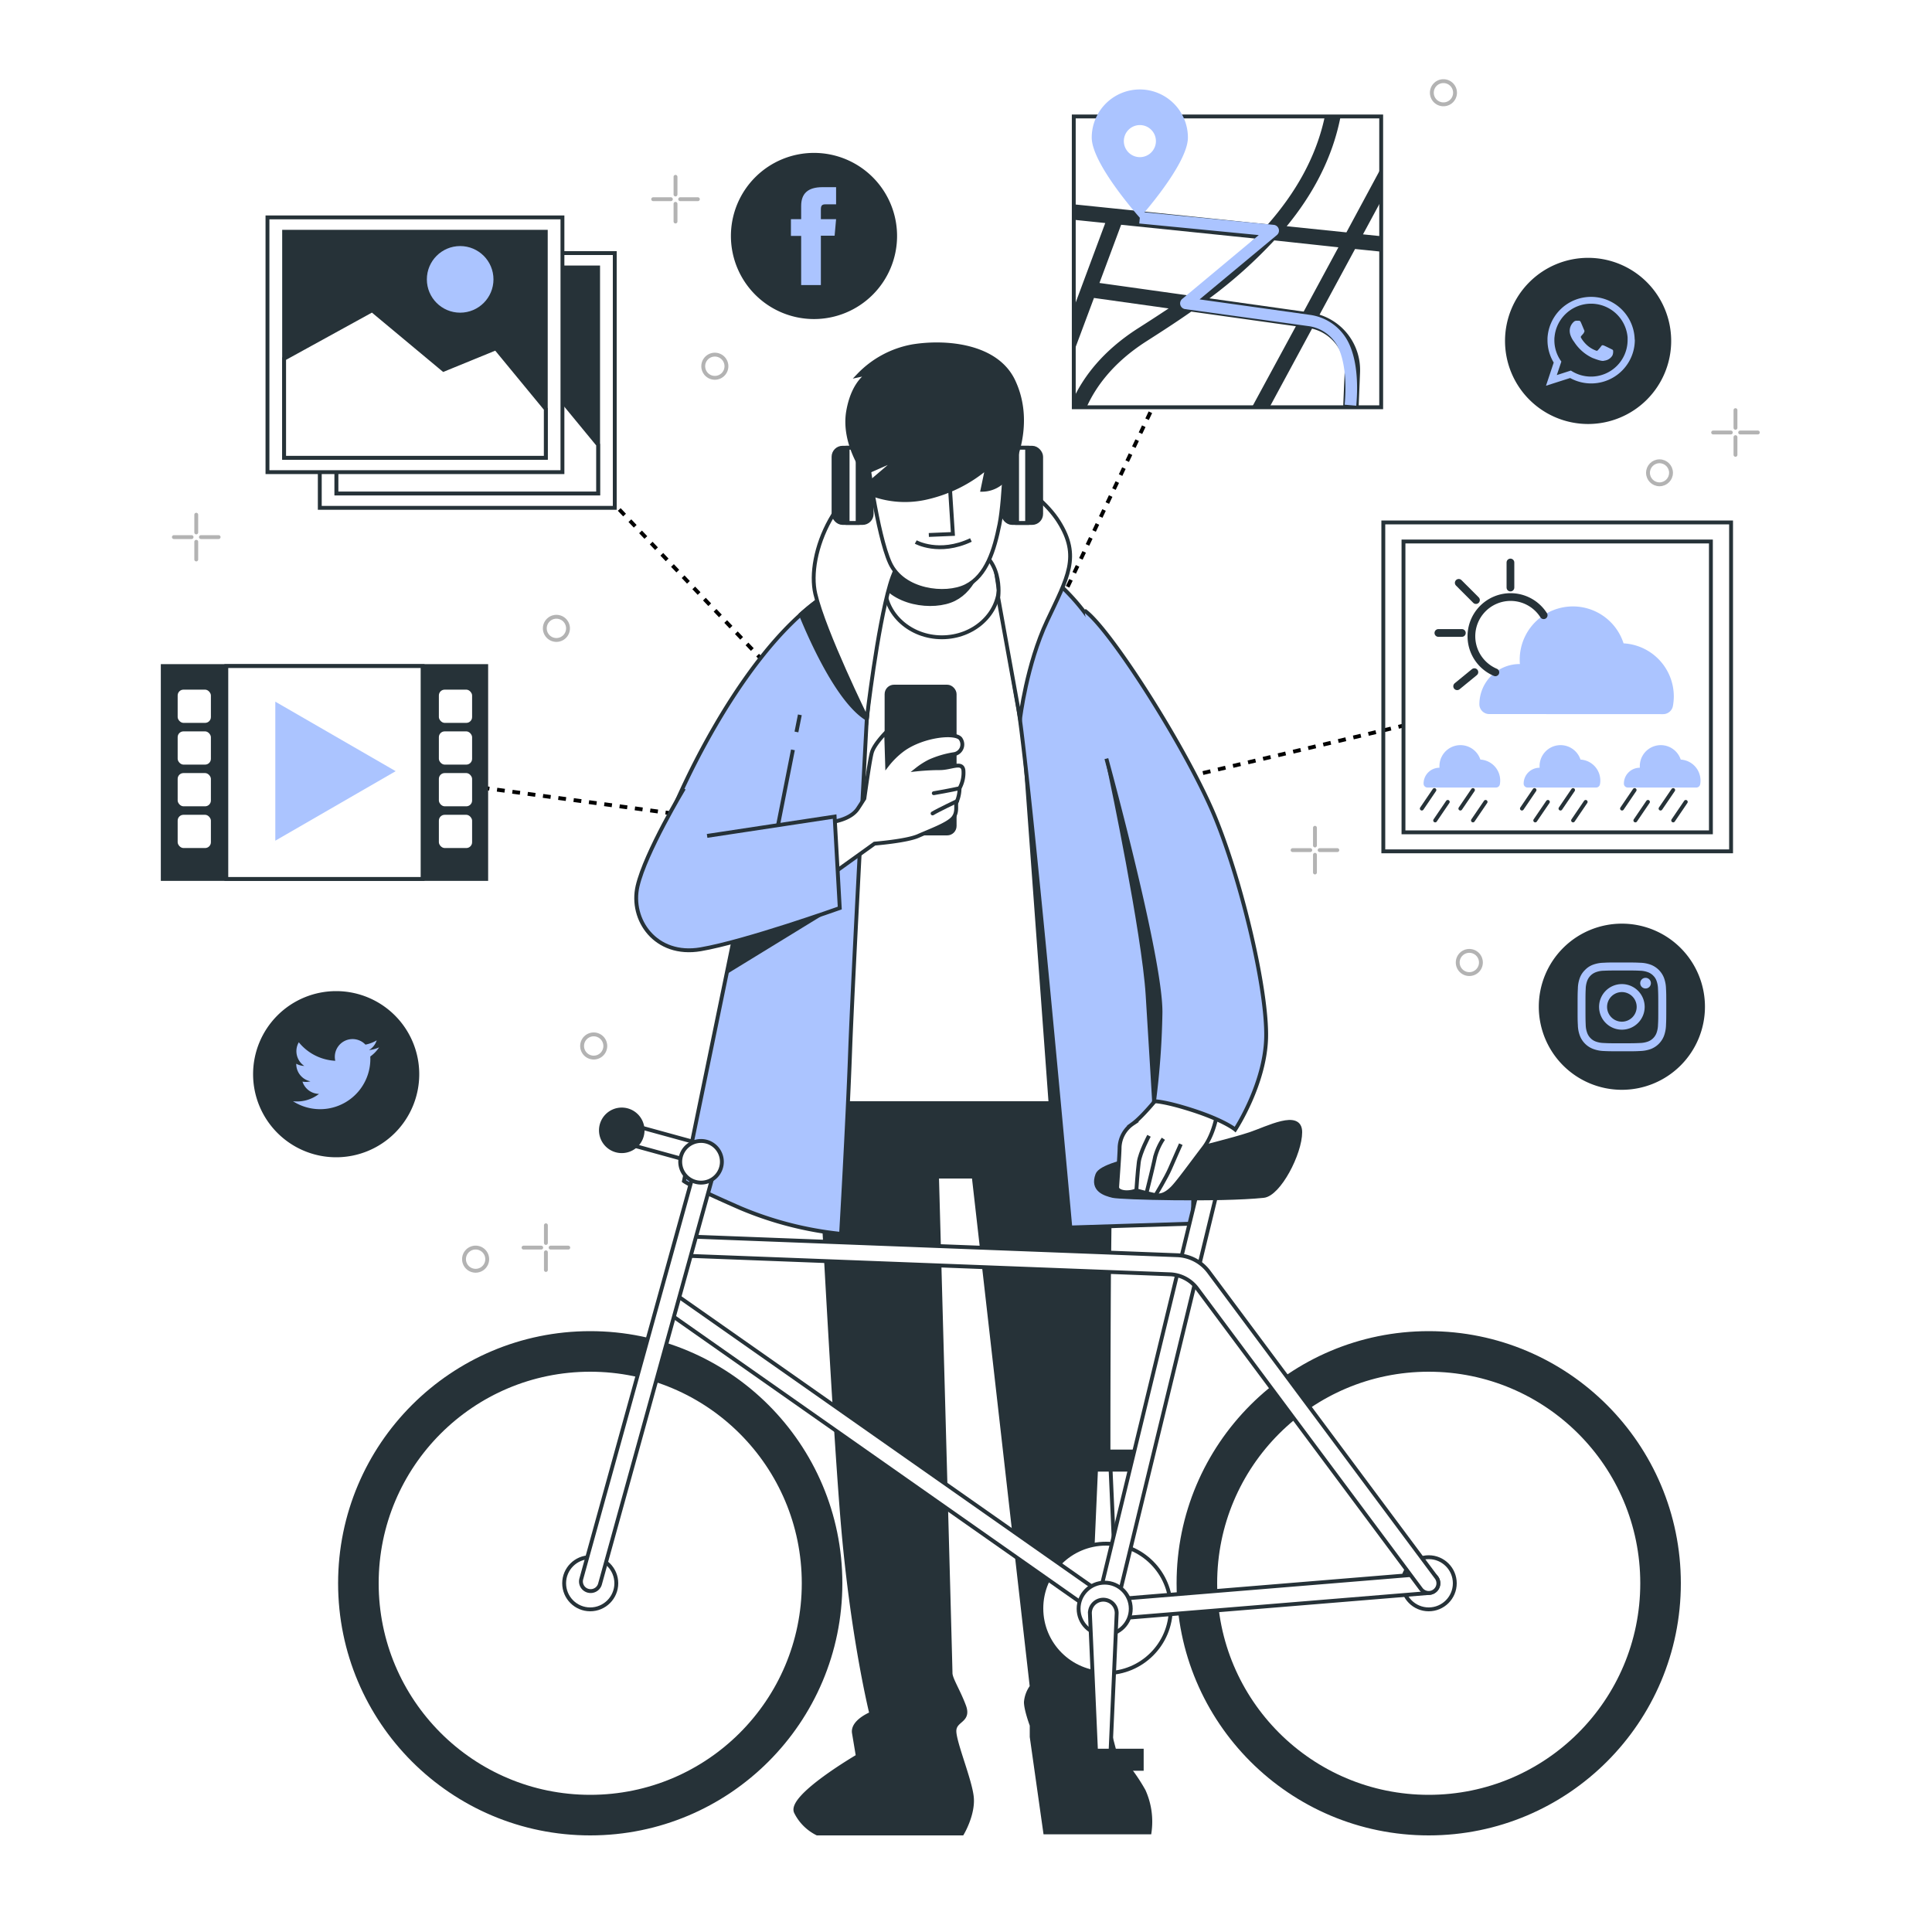 <svg class="animated" id="freepik_stories-mobile-life" xmlns="http://www.w3.org/2000/svg" viewBox="0 0 500 500" version="1.1" xmlns:xlink="http://www.w3.org/1999/xlink" xmlns:svgjs="http://svgjs.com/svgjs"><style>svg#freepik_stories-mobile-life:not(.animated) .animable {opacity: 0;}svg#freepik_stories-mobile-life.animated #freepik--Graphics--inject-78 {animation: 1.5s Infinite  linear wind;animation-delay: 0s;}svg#freepik_stories-mobile-life.animated #freepik--Character--inject-78 {animation: 1.5s Infinite  linear floating;animation-delay: 0s;}svg#freepik_stories-mobile-life.animated #freepik--Floor--inject-78 {animation: 1.5s Infinite  linear wind;animation-delay: 0s;}            @keyframes wind {                0% {                    transform: rotate( 0deg );                }                25% {                    transform: rotate( 1deg );                }                75% {                    transform: rotate( -1deg );                }            }                    @keyframes floating {                0% {                    opacity: 1;                    transform: translateY(0px);                }                50% {                    transform: translateY(-10px);                }                100% {                    opacity: 1;                    transform: translateY(0px);                }            }        .animator-hidden { display: none; }</style><g id="freepik--Graphics--inject-78" class="animable animator-active" style="transform-origin: 248.525px 174.935px;"><polyline points="89 199 244 220 130 100" style="fill: none; stroke: rgb(0, 0, 0); stroke-miterlimit: 10; stroke-dasharray: 2; transform-origin: 166.5px 160px;" id="el2549m9utcjy" class="animable"></polyline><line x1="308" y1="85" x2="244" y2="220" style="fill: none; stroke: rgb(0, 0, 0); stroke-miterlimit: 10; stroke-dasharray: 2; transform-origin: 276px 152.5px;" id="elgbt7bnnd2vj" class="animable"></line><line x1="245.14" y1="215.71" x2="375" y2="185" style="fill: none; stroke: rgb(0, 0, 0); stroke-miterlimit: 10; stroke-dasharray: 2; transform-origin: 310.07px 200.355px;" id="eljzb788vd6m" class="animable"></line><rect x="42.12" y="172.38" width="83.71" height="55.09" style="fill: rgb(38, 50, 56); stroke: rgb(38, 50, 56); stroke-miterlimit: 10; transform-origin: 83.975px 199.925px;" id="elr75dhvrrb3b" class="animable"></rect><rect x="58.57" y="172.38" width="50.8" height="55.09" style="fill: rgb(255, 255, 255); stroke: rgb(38, 50, 56); stroke-miterlimit: 10; transform-origin: 83.97px 199.925px;" id="eld7k7r86ai3r" class="animable"></rect><rect x="45.48" y="177.98" width="9.6" height="9.6" rx="2" style="fill: rgb(255, 255, 255); stroke: rgb(38, 50, 56); stroke-miterlimit: 10; transform-origin: 50.28px 182.78px;" id="el762g5tf8qpn" class="animable"></rect><rect x="45.48" y="188.78" width="9.6" height="9.6" rx="2" style="fill: rgb(255, 255, 255); stroke: rgb(38, 50, 56); stroke-miterlimit: 10; transform-origin: 50.28px 193.58px;" id="elr6888nst6bp" class="animable"></rect><rect x="45.48" y="199.57" width="9.6" height="9.6" rx="2" style="fill: rgb(255, 255, 255); stroke: rgb(38, 50, 56); stroke-miterlimit: 10; transform-origin: 50.28px 204.37px;" id="el7z27rjek3ki" class="animable"></rect><rect x="45.48" y="210.37" width="9.6" height="9.6" rx="2" style="fill: rgb(255, 255, 255); stroke: rgb(38, 50, 56); stroke-miterlimit: 10; transform-origin: 50.28px 215.17px;" id="elwv018lcmo9k" class="animable"></rect><rect x="113.08" y="177.98" width="9.6" height="9.6" rx="2" style="fill: rgb(255, 255, 255); stroke: rgb(38, 50, 56); stroke-miterlimit: 10; transform-origin: 117.88px 182.78px;" id="eldk4vnrmrt7m" class="animable"></rect><rect x="113.08" y="188.78" width="9.6" height="9.6" rx="2" style="fill: rgb(255, 255, 255); stroke: rgb(38, 50, 56); stroke-miterlimit: 10; transform-origin: 117.88px 193.58px;" id="elke4mikhafcm" class="animable"></rect><rect x="113.08" y="199.57" width="9.6" height="9.6" rx="2" style="fill: rgb(255, 255, 255); stroke: rgb(38, 50, 56); stroke-miterlimit: 10; transform-origin: 117.88px 204.37px;" id="elxikb3d3ass" class="animable"></rect><rect x="113.08" y="210.37" width="9.6" height="9.6" rx="2" style="fill: rgb(255, 255, 255); stroke: rgb(38, 50, 56); stroke-miterlimit: 10; transform-origin: 117.88px 215.17px;" id="elrq7gnj3zxq" class="animable"></rect><polygon points="102.4 199.58 71.25 181.59 71.25 217.57 102.4 199.58" style="fill: rgb(171, 196, 255); transform-origin: 86.825px 199.58px;" id="els6863nx54h" class="animable"></polygon><rect x="82.76" y="65.5" width="76.34" height="65.93" style="fill: rgb(255, 255, 255); stroke: rgb(38, 50, 56); stroke-miterlimit: 10; transform-origin: 120.93px 98.465px;" id="elf61tgh7s2aq" class="animable"></rect><rect x="87.07" y="69.22" width="67.72" height="58.49" style="fill: rgb(38, 50, 56); stroke: rgb(38, 50, 56); stroke-miterlimit: 10; transform-origin: 120.93px 98.465px;" id="elqc1y0lv2rr" class="animable"></rect><polygon points="154.79 115.09 141.87 99.39 128.32 104.93 109.85 89.54 87.07 102.06 87.07 127.71 154.79 127.71 154.79 115.09" style="fill: rgb(255, 255, 255); stroke: rgb(38, 50, 56); stroke-miterlimit: 10; transform-origin: 120.93px 108.625px;" id="elx3kheaeccxr" class="animable"></polygon><circle cx="132.63" cy="81.53" r="8.62" style="fill: rgb(255, 255, 255); stroke: rgb(38, 50, 56); stroke-miterlimit: 10; transform-origin: 132.63px 81.53px;" id="el2b7gvkovb92" class="animable"></circle><rect x="69.22" y="56.26" width="76.34" height="65.93" style="fill: rgb(255, 255, 255); stroke: rgb(38, 50, 56); stroke-miterlimit: 10; transform-origin: 107.39px 89.225px;" id="el5zvbi93zbaq" class="animable"></rect><rect x="73.53" y="59.98" width="67.72" height="58.49" style="fill: rgb(38, 50, 56); stroke: rgb(38, 50, 56); stroke-miterlimit: 10; transform-origin: 107.39px 89.225px;" id="elxgmp7l8z9an" class="animable"></rect><polygon points="141.25 105.85 128.32 90.15 114.78 95.69 96.31 80.3 73.53 92.83 73.53 118.47 141.25 118.47 141.25 105.85" style="fill: rgb(255, 255, 255); stroke: rgb(38, 50, 56); stroke-miterlimit: 10; transform-origin: 107.39px 99.385px;" id="el4hvne4vdk8p" class="animable"></polygon><circle cx="119.09" cy="72.3" r="8.62" style="fill: rgb(171, 196, 255); transform-origin: 119.09px 72.3px;" id="el3ipesjyus4h" class="animable"></circle><rect x="277.89" y="30.14" width="79.56" height="75.26" style="fill: rgb(255, 255, 255); stroke: rgb(38, 50, 56); stroke-miterlimit: 10; transform-origin: 317.67px 67.77px;" id="elsevm4oqt2gk" class="animable"></rect><path d="M357.45,43.42l-9,16.72L333,58.55c6.57-8,11.82-17.44,13.94-28.41h-4.08C340.56,41,335,50.21,328.13,58.05l-50.24-5.17v4l8.15.84-8.15,21.9V91.11l5.23-14,19.32,2.71c-2.85,1.9-5.52,3.62-7.89,5.13-9.11,5.82-14,12.44-16.66,18v2.5h3.29c2.28-5.13,6.74-11.52,15.52-17.13,3.39-2.17,7.38-4.72,11.61-7.68l27.06,3.79L324,105.4h4.55l11-20.35A11,11,0,0,1,348,96.18l-.39,9.22h4l.37-9.05A15,15,0,0,0,341.5,81.44l9.19-17,6.76.69v-4l-4.71-.48,4.71-8.73Zm-50.16,33-22.75-3.19,5.61-15.06,34.58,3.56A129,129,0,0,1,307.29,76.41Zm30.1,4.22L313,77.21a121.26,121.26,0,0,0,16.78-15L346.38,64Z" style="fill: rgb(38, 50, 56); transform-origin: 317.67px 67.795px;" id="elrzdq4uxgfwa" class="animable"></path><path d="M351,105l-3-.26c.53-6,0-10.91-1.51-14.48a10.07,10.07,0,0,0-7.91-5.87L306.71,80a1.52,1.52,0,0,1-1.24-1.08,1.5,1.5,0,0,1,.49-1.56l19.81-16.52-30.93-3,.29-3,34.51,3.35a1.5,1.5,0,0,1,.81,2.65l-20,16.64,28.51,4a13.1,13.1,0,0,1,10.26,7.66C351,93.14,351.56,98.5,351,105Z" style="fill: rgb(171, 196, 255); transform-origin: 323.024px 79.92px;" id="eloyhj3b7668i" class="animable"></path><path d="M295,23.15A12.45,12.45,0,0,0,282.54,35.6c0,6.88,12.44,20.75,12.44,20.75s12.45-13.87,12.45-20.75A12.45,12.45,0,0,0,295,23.15Zm0,17.52a4.15,4.15,0,1,1,4.15-4.15A4.15,4.15,0,0,1,295,40.67Z" style="fill: rgb(171, 196, 255); transform-origin: 294.985px 39.75px;" id="elz5wgpqur4e" class="animable"></path><rect x="358" y="135.2" width="90" height="85.13" style="fill: none; stroke: rgb(38, 50, 56); stroke-linecap: round; stroke-miterlimit: 10; transform-origin: 403px 177.765px;" id="elhrlaclzoil" class="animable"></rect><rect x="363.22" y="140.14" width="79.56" height="75.26" style="fill: rgb(255, 255, 255); stroke: rgb(38, 50, 56); stroke-linecap: round; stroke-miterlimit: 10; transform-origin: 403px 177.77px;" id="elz5euscyrxq" class="animable"></rect><path d="M430.39,184.82a2.58,2.58,0,0,0,2.55-2.06,14,14,0,0,0,.24-2.53,13.76,13.76,0,0,0-13-13.73,13.77,13.77,0,0,0-26.88,4.24c0,.37,0,.74.06,1.11h-.06a10.44,10.44,0,0,0-10.44,10.45v0a2.55,2.55,0,0,0,2.59,2.5Z" style="fill: rgb(171, 196, 255); transform-origin: 408.02px 170.881px;" id="eluxtul55m37" class="animable"></path><path d="M387,174a10.14,10.14,0,1,1,12.5-14.78" style="fill: none; stroke: rgb(38, 50, 56); stroke-linecap: round; stroke-miterlimit: 10; stroke-width: 2px; transform-origin: 390.15px 164.259px;" id="el4mxntfn8z59" class="animable"></path><line x1="390.9" y1="145.57" x2="390.9" y2="152.06" style="fill: none; stroke: rgb(38, 50, 56); stroke-linecap: round; stroke-miterlimit: 10; stroke-width: 2px; transform-origin: 390.9px 148.815px;" id="elnzvw8ffm6hp" class="animable"></line><line x1="372.25" y1="163.81" x2="378.33" y2="163.81" style="fill: none; stroke: rgb(38, 50, 56); stroke-linecap: round; stroke-miterlimit: 10; stroke-width: 2px; transform-origin: 375.29px 163.81px;" id="el2ys107digqa" class="animable"></line><line x1="381.57" y1="173.95" x2="377.11" y2="177.6" style="fill: none; stroke: rgb(38, 50, 56); stroke-linecap: round; stroke-miterlimit: 10; stroke-width: 2px; transform-origin: 379.34px 175.775px;" id="el5og1k95ktnw" class="animable"></line><line x1="377.52" y1="150.84" x2="381.98" y2="155.3" style="fill: none; stroke: rgb(38, 50, 56); stroke-linecap: round; stroke-miterlimit: 10; stroke-width: 2px; transform-origin: 379.75px 153.07px;" id="ells8jvfqgcqd" class="animable"></line><path d="M387.16,203.81a1,1,0,0,0,1-.81,5.36,5.36,0,0,0,.09-1,5.43,5.43,0,0,0-5.13-5.42,5.43,5.43,0,0,0-10.59,1.67,3.15,3.15,0,0,0,0,.44h0a4.11,4.11,0,0,0-4.11,4.12h0a1,1,0,0,0,1,1Z" style="fill: rgb(171, 196, 255); transform-origin: 378.335px 198.326px;" id="elybi8mott2se" class="animable"></path><line x1="371.22" y1="204.46" x2="367.96" y2="209.26" style="fill: none; stroke: rgb(38, 50, 56); stroke-linecap: round; stroke-miterlimit: 10; transform-origin: 369.59px 206.86px;" id="el1bsyyi73gig" class="animable"></line><line x1="381.2" y1="204.46" x2="377.94" y2="209.26" style="fill: none; stroke: rgb(38, 50, 56); stroke-linecap: round; stroke-miterlimit: 10; transform-origin: 379.57px 206.86px;" id="ellmoehsghl2p" class="animable"></line><line x1="374.68" y1="207.53" x2="371.42" y2="212.33" style="fill: none; stroke: rgb(38, 50, 56); stroke-linecap: round; stroke-miterlimit: 10; transform-origin: 373.05px 209.93px;" id="el6d0bwaz637" class="animable"></line><line x1="384.47" y1="207.53" x2="381.2" y2="212.33" style="fill: none; stroke: rgb(38, 50, 56); stroke-linecap: round; stroke-miterlimit: 10; transform-origin: 382.835px 209.93px;" id="el2ocxkyjn6w2" class="animable"></line><path d="M413.06,203.81a1,1,0,0,0,1-.81,4.62,4.62,0,0,0,.1-1,5.43,5.43,0,0,0-5.13-5.42,5.43,5.43,0,0,0-10.59,1.67c0,.15,0,.3,0,.44h0a4.12,4.12,0,0,0-4.12,4.12h0a1,1,0,0,0,1,1Z" style="fill: rgb(171, 196, 255); transform-origin: 404.24px 198.325px;" id="elvegplvof0c" class="animable"></path><line x1="397.13" y1="204.46" x2="393.87" y2="209.26" style="fill: none; stroke: rgb(38, 50, 56); stroke-linecap: round; stroke-miterlimit: 10; transform-origin: 395.5px 206.86px;" id="eljiuqfpjyvr" class="animable"></line><line x1="407.11" y1="204.46" x2="403.85" y2="209.26" style="fill: none; stroke: rgb(38, 50, 56); stroke-linecap: round; stroke-miterlimit: 10; transform-origin: 405.48px 206.86px;" id="elp6v9rxlbidf" class="animable"></line><line x1="400.59" y1="207.53" x2="397.32" y2="212.33" style="fill: none; stroke: rgb(38, 50, 56); stroke-linecap: round; stroke-miterlimit: 10; transform-origin: 398.955px 209.93px;" id="el86j94s9qtmj" class="animable"></line><line x1="410.37" y1="207.53" x2="407.11" y2="212.33" style="fill: none; stroke: rgb(38, 50, 56); stroke-linecap: round; stroke-miterlimit: 10; transform-origin: 408.74px 209.93px;" id="elc685z0tpqbg" class="animable"></line><path d="M439,203.81a1,1,0,0,0,1-.81,5.36,5.36,0,0,0,.09-1,5.43,5.43,0,0,0-5.12-5.42,5.43,5.43,0,0,0-10.59,1.67c0,.15,0,.3,0,.44h0a4.11,4.11,0,0,0-4.12,4.12h0a1,1,0,0,0,1,1Z" style="fill: rgb(171, 196, 255); transform-origin: 430.175px 198.326px;" id="el4enl53vc7s4" class="animable"></path><line x1="423.04" y1="204.46" x2="419.78" y2="209.26" style="fill: none; stroke: rgb(38, 50, 56); stroke-linecap: round; stroke-miterlimit: 10; transform-origin: 421.41px 206.86px;" id="elwpdoqi05zyi" class="animable"></line><line x1="433.02" y1="204.46" x2="429.75" y2="209.26" style="fill: none; stroke: rgb(38, 50, 56); stroke-linecap: round; stroke-miterlimit: 10; transform-origin: 431.385px 206.86px;" id="elpobmykxz39" class="animable"></line><line x1="426.49" y1="207.53" x2="423.23" y2="212.33" style="fill: none; stroke: rgb(38, 50, 56); stroke-linecap: round; stroke-miterlimit: 10; transform-origin: 424.86px 209.93px;" id="eleiydgnmrbtp" class="animable"></line><line x1="436.28" y1="207.53" x2="433.02" y2="212.33" style="fill: none; stroke: rgb(38, 50, 56); stroke-linecap: round; stroke-miterlimit: 10; transform-origin: 434.65px 209.93px;" id="eloyeiwb1154m" class="animable"></line><path d="M411,109.23h0a21,21,0,0,1-21-21h0a21,21,0,0,1,21-21h0a21,21,0,0,1,21,21h0A21,21,0,0,1,411,109.23Z" style="fill: rgb(38, 50, 56); stroke: rgb(38, 50, 56); stroke-miterlimit: 10; transform-origin: 411px 88.23px;" id="elfjsy84ubfzv" class="animable"></path><path d="M423.05,87.76a11.29,11.29,0,0,0-22.56-.21c0,.17,0,.33,0,.5a11.16,11.16,0,0,0,1.61,5.78l-2,6,6.25-2a11.29,11.29,0,0,0,16.74-9.8Zm-11.29,9.7a9.46,9.46,0,0,1-5.22-1.56l-3.64,1.17,1.18-3.5a9.31,9.31,0,0,1-1.81-5.52c0-.31,0-.62.05-.92a9.49,9.49,0,0,1,18.9.18c0,.24,0,.49,0,.74A9.46,9.46,0,0,1,411.76,97.46Z" style="fill: rgb(171, 196, 255); fill-rule: evenodd; transform-origin: 411.595px 88.329px;" id="elamverrsnvy" class="animable"></path><path d="M416.94,90.31c-.28-.14-1.64-.81-1.89-.9s-.44-.13-.63.14a13.29,13.29,0,0,1-.88,1.07c-.16.19-.32.21-.6.07a7.26,7.26,0,0,1-2.22-1.36,8.05,8.05,0,0,1-1.54-1.9c-.16-.27,0-.42.12-.56s.28-.32.42-.48l.1-.13a3.34,3.34,0,0,0,.17-.33.48.48,0,0,0,0-.48c-.07-.14-.62-1.49-.85-2s-.46-.45-.63-.45-.34,0-.53,0a1.05,1.05,0,0,0-.74.34,3.11,3.11,0,0,0-1,2.3,3.67,3.67,0,0,0,.14.93,6,6,0,0,0,1,1.9,11.33,11.33,0,0,0,4.72,4.15c2.82,1.1,2.82.73,3.33.68a2.77,2.77,0,0,0,1.86-1.3,2.43,2.43,0,0,0,.17-1.31C417.4,90.51,417.21,90.44,416.94,90.31Z" style="fill: rgb(171, 196, 255); fill-rule: evenodd; transform-origin: 411.863px 88.199px;" id="elaecthpiipfa" class="animable"></path><path d="M210.66,82.07h0a21,21,0,0,1-21-21h0a21,21,0,0,1,21-21h0a21,21,0,0,1,21,21h0A21,21,0,0,1,210.66,82.07Z" style="fill: rgb(38, 50, 56); stroke: rgb(38, 50, 56); stroke-miterlimit: 10; transform-origin: 210.66px 61.07px;" id="elxp3s7s1a3" class="animable"></path><path d="M207.34,73.78h5.1V61H216l.38-4.28h-3.94V54.29c0-1,.2-1.41,1.18-1.41h2.76V48.44h-3.53c-3.8,0-5.51,1.67-5.51,4.87v3.41h-2.65v4.33h2.65Z" style="fill: rgb(171, 196, 255); transform-origin: 210.535px 61.11px;" id="elxkcf4nherqg" class="animable"></path><path d="M419.74,281.54h0a21,21,0,0,1-21-21h0a21,21,0,0,1,21-21h0a21,21,0,0,1,21,21h0A21,21,0,0,1,419.74,281.54Z" style="fill: rgb(38, 50, 56); stroke: rgb(38, 50, 56); stroke-miterlimit: 10; transform-origin: 419.74px 260.54px;" id="elgykssku21ds" class="animable"></path><path d="M419.74,251.16c3.07,0,3.43,0,4.64.06a6.31,6.31,0,0,1,2.14.4,3.72,3.72,0,0,1,1.32.86,3.56,3.56,0,0,1,.86,1.32,6.57,6.57,0,0,1,.39,2.13c.06,1.22.07,1.58.07,4.65s0,3.43-.07,4.64a6.51,6.51,0,0,1-.39,2.13,3.68,3.68,0,0,1-.86,1.33,3.72,3.72,0,0,1-1.32.86,6.65,6.65,0,0,1-2.14.39c-1.21.06-1.57.07-4.64.07s-3.43,0-4.65-.07a6.57,6.57,0,0,1-2.13-.39,3.56,3.56,0,0,1-1.32-.86,3.68,3.68,0,0,1-.86-1.33,6.44,6.44,0,0,1-.4-2.13c-.05-1.21-.06-1.57-.06-4.64s0-3.43.06-4.65a6.5,6.5,0,0,1,.4-2.13,3.82,3.82,0,0,1,2.18-2.18,6.24,6.24,0,0,1,2.13-.4c1.22-.05,1.58-.06,4.65-.06m0-2.07c-3.12,0-3.51,0-4.74.07a8.42,8.42,0,0,0-2.79.53,5.46,5.46,0,0,0-2,1.33,5.54,5.54,0,0,0-1.33,2,8.42,8.42,0,0,0-.53,2.79c-.06,1.23-.07,1.62-.07,4.74s0,3.51.07,4.74a8.35,8.35,0,0,0,.53,2.78,5.93,5.93,0,0,0,3.36,3.37A8.68,8.68,0,0,0,415,272c1.23.06,1.62.07,4.74.07s3.51,0,4.74-.07a8.74,8.74,0,0,0,2.79-.53,5.93,5.93,0,0,0,3.36-3.37,8.61,8.61,0,0,0,.53-2.78c.06-1.23.07-1.62.07-4.74s0-3.51-.07-4.74a8.68,8.68,0,0,0-.53-2.79,5.95,5.95,0,0,0-3.36-3.36,8.47,8.47,0,0,0-2.79-.53c-1.23-.06-1.62-.07-4.74-.07" style="fill: rgb(171, 196, 255); transform-origin: 419.755px 260.58px;" id="el4h6xizjynmn" class="animable"></path><path d="M419.74,254.68a5.9,5.9,0,1,0,5.9,5.9,5.9,5.9,0,0,0-5.9-5.9m0,9.73a3.83,3.83,0,1,1,3.83-3.83,3.83,3.83,0,0,1-3.83,3.83" style="fill: rgb(171, 196, 255); transform-origin: 419.74px 260.58px;" id="eledj5hq4pcbg" class="animable"></path><path d="M427.25,254.44a1.38,1.38,0,1,1-1.38-1.38,1.38,1.38,0,0,1,1.38,1.38" style="fill: rgb(171, 196, 255); transform-origin: 425.87px 254.44px;" id="elftd89nhw1a" class="animable"></path><path d="M87,299h0a21,21,0,0,1-21-21h0a21,21,0,0,1,21-21h0a21,21,0,0,1,21,21h0A21,21,0,0,1,87,299Z" style="fill: rgb(38, 50, 56); stroke: rgb(38, 50, 56); stroke-miterlimit: 10; transform-origin: 87px 278px;" id="elqpx676eqcp" class="animable"></path><path d="M75.83,285a13,13,0,0,0,20-11.58,9.22,9.22,0,0,0,2.29-2.37,9.08,9.08,0,0,1-2.63.72,4.57,4.57,0,0,0,2-2.53,9.24,9.24,0,0,1-2.91,1.11,4.59,4.59,0,0,0-7.81,4.18,13,13,0,0,1-9.44-4.79,4.59,4.59,0,0,0,1.42,6.12,4.58,4.58,0,0,1-2.08-.57,4.58,4.58,0,0,0,3.68,4.55,4.79,4.79,0,0,1-2.07.08,4.58,4.58,0,0,0,4.28,3.18A9.26,9.26,0,0,1,75.83,285Z" style="fill: rgb(171, 196, 255); transform-origin: 86.975px 277.984px;" id="eleebiz36aanr" class="animable"></path><g id="elioer5i97zxe"><g style="opacity: 0.3; transform-origin: 50.79px 139px;" class="animable"><line x1="50.79" y1="133.21" x2="50.79" y2="137.79" style="fill: none; stroke: rgb(0, 0, 0); stroke-linecap: round; stroke-miterlimit: 10; transform-origin: 50.79px 135.5px;" id="elreftxkb1d7" class="animable"></line><line x1="50.79" y1="140.21" x2="50.79" y2="144.79" style="fill: none; stroke: rgb(0, 0, 0); stroke-linecap: round; stroke-miterlimit: 10; transform-origin: 50.79px 142.5px;" id="el4lhodsmi50b" class="animable"></line><line x1="45" y1="139" x2="49.58" y2="139" style="fill: none; stroke: rgb(0, 0, 0); stroke-linecap: round; stroke-miterlimit: 10; transform-origin: 47.29px 139px;" id="el9flb48140p" class="animable"></line><line x1="52" y1="139" x2="56.58" y2="139" style="fill: none; stroke: rgb(0, 0, 0); stroke-linecap: round; stroke-miterlimit: 10; transform-origin: 54.29px 139px;" id="el6f2u8h813m8" class="animable"></line></g></g><g id="elbtg2xlp5apf"><g style="opacity: 0.3; transform-origin: 174.825px 51.545px;" class="animable"><line x1="174.82" y1="45.76" x2="174.82" y2="50.34" style="fill: none; stroke: rgb(0, 0, 0); stroke-linecap: round; stroke-miterlimit: 10; transform-origin: 174.82px 48.05px;" id="el4fb4chc7xp4" class="animable"></line><line x1="174.82" y1="52.75" x2="174.82" y2="57.33" style="fill: none; stroke: rgb(0, 0, 0); stroke-linecap: round; stroke-miterlimit: 10; transform-origin: 174.82px 55.04px;" id="eleqw3g3f5fdd" class="animable"></line><line x1="169.04" y1="51.55" x2="173.62" y2="51.55" style="fill: none; stroke: rgb(0, 0, 0); stroke-linecap: round; stroke-miterlimit: 10; transform-origin: 171.33px 51.55px;" id="elnaz3x1soviq" class="animable"></line><line x1="176.03" y1="51.55" x2="180.61" y2="51.55" style="fill: none; stroke: rgb(0, 0, 0); stroke-linecap: round; stroke-miterlimit: 10; transform-origin: 178.32px 51.55px;" id="elxetq8alfg08" class="animable"></line></g></g><g id="elizzxs4zishb"><g style="opacity: 0.3; transform-origin: 340.31px 220.015px;" class="animable"><line x1="340.31" y1="214.23" x2="340.31" y2="218.81" style="fill: none; stroke: rgb(0, 0, 0); stroke-linecap: round; stroke-miterlimit: 10; transform-origin: 340.31px 216.52px;" id="elp0ha10xouxp" class="animable"></line><line x1="340.31" y1="221.22" x2="340.31" y2="225.8" style="fill: none; stroke: rgb(0, 0, 0); stroke-linecap: round; stroke-miterlimit: 10; transform-origin: 340.31px 223.51px;" id="ell8jjhahswod" class="animable"></line><line x1="334.52" y1="220.01" x2="339.1" y2="220.01" style="fill: none; stroke: rgb(0, 0, 0); stroke-linecap: round; stroke-miterlimit: 10; transform-origin: 336.81px 220.01px;" id="elwixu5azmxy" class="animable"></line><line x1="341.52" y1="220.01" x2="346.1" y2="220.01" style="fill: none; stroke: rgb(0, 0, 0); stroke-linecap: round; stroke-miterlimit: 10; transform-origin: 343.81px 220.01px;" id="elaxt0hh1v9an" class="animable"></line></g></g><g id="elzez0q6ta0u"><g style="opacity: 0.3; transform-origin: 449.145px 111.925px;" class="animable"><line x1="449.14" y1="106.14" x2="449.14" y2="110.72" style="fill: none; stroke: rgb(0, 0, 0); stroke-linecap: round; stroke-miterlimit: 10; transform-origin: 449.14px 108.43px;" id="elrpweqyr9x1" class="animable"></line><line x1="449.14" y1="113.13" x2="449.14" y2="117.71" style="fill: none; stroke: rgb(0, 0, 0); stroke-linecap: round; stroke-miterlimit: 10; transform-origin: 449.14px 115.42px;" id="elcc0wbqt58km" class="animable"></line><line x1="443.36" y1="111.93" x2="447.94" y2="111.93" style="fill: none; stroke: rgb(0, 0, 0); stroke-linecap: round; stroke-miterlimit: 10; transform-origin: 445.65px 111.93px;" id="elemreksosscq" class="animable"></line><line x1="450.35" y1="111.93" x2="454.93" y2="111.93" style="fill: none; stroke: rgb(0, 0, 0); stroke-linecap: round; stroke-miterlimit: 10; transform-origin: 452.64px 111.93px;" id="elijcn8ellt4" class="animable"></line></g></g><g id="el90va05m5s4a"><g style="opacity: 0.3; transform-origin: 141.28px 322.885px;" class="animable"><line x1="141.28" y1="317.1" x2="141.28" y2="321.68" style="fill: none; stroke: rgb(0, 0, 0); stroke-linecap: round; stroke-miterlimit: 10; transform-origin: 141.28px 319.39px;" id="elekgexv13wnc" class="animable"></line><line x1="141.28" y1="324.09" x2="141.28" y2="328.67" style="fill: none; stroke: rgb(0, 0, 0); stroke-linecap: round; stroke-miterlimit: 10; transform-origin: 141.28px 326.38px;" id="eldhci51ikv3v" class="animable"></line><line x1="135.49" y1="322.88" x2="140.07" y2="322.88" style="fill: none; stroke: rgb(0, 0, 0); stroke-linecap: round; stroke-miterlimit: 10; transform-origin: 137.78px 322.88px;" id="elcqw4uqbweyj" class="animable"></line><line x1="142.49" y1="322.88" x2="147.07" y2="322.88" style="fill: none; stroke: rgb(0, 0, 0); stroke-linecap: round; stroke-miterlimit: 10; transform-origin: 144.78px 322.88px;" id="elhysh4mpsxl" class="animable"></line></g></g><g id="elmwj155baf5i"><path d="M147,162.62a3,3,0,1,1-3-3A3,3,0,0,1,147,162.62Z" style="fill: none; stroke: rgb(0, 0, 0); stroke-linecap: round; stroke-miterlimit: 10; opacity: 0.3; transform-origin: 144px 162.62px;" class="animable"></path></g><g id="elwrbfoms3bjh"><path d="M188,94.78a3,3,0,1,1-3-3A3,3,0,0,1,188,94.78Z" style="fill: none; stroke: rgb(0, 0, 0); stroke-linecap: round; stroke-miterlimit: 10; opacity: 0.3; transform-origin: 185px 94.78px;" class="animable"></path></g><g id="elulujpva0ffn"><path d="M383.26,249.09a3,3,0,1,1-3-3A3,3,0,0,1,383.26,249.09Z" style="fill: none; stroke: rgb(0, 0, 0); stroke-linecap: round; stroke-miterlimit: 10; opacity: 0.3; transform-origin: 380.26px 249.09px;" class="animable"></path></g><g id="elae6e8nlg0sw"><path d="M156.65,270.7a3,3,0,1,1-3-3A3,3,0,0,1,156.65,270.7Z" style="fill: none; stroke: rgb(0, 0, 0); stroke-linecap: round; stroke-miterlimit: 10; opacity: 0.3; transform-origin: 153.65px 270.7px;" class="animable"></path></g><g id="el8b7jhvxh74t"><path d="M126.09,325.87a3,3,0,1,1-3-3A3,3,0,0,1,126.09,325.87Z" style="fill: none; stroke: rgb(0, 0, 0); stroke-linecap: round; stroke-miterlimit: 10; opacity: 0.3; transform-origin: 123.09px 325.87px;" class="animable"></path></g><g id="elkwqfh0qgnu"><circle cx="429.48" cy="122.36" r="2.98" style="fill: none; stroke: rgb(0, 0, 0); stroke-linecap: round; stroke-miterlimit: 10; opacity: 0.3; transform-origin: 429.48px 122.36px;" class="animable"></circle></g><g id="elg79iy32ale7"><path d="M376.56,24a3,3,0,1,1-3-3A3,3,0,0,1,376.56,24Z" style="fill: none; stroke: rgb(0, 0, 0); stroke-linecap: round; stroke-miterlimit: 10; opacity: 0.3; transform-origin: 373.56px 24px;" class="animable"></path></g></g><g id="freepik--Character--inject-78" class="animable" style="transform-origin: 261.25px 281.813px;"><path d="M211.5,283.5s4,79,6.5,109.5,7.5,50.5,7.5,50.5-5,2-4.5,5l1,6S204,465,206,469a12.24,12.24,0,0,0,5.5,5.5H249s3-5,2.5-9.5-4.5-14-4.5-17,4-2.5,2.5-6.5-3.5-7-3.5-8.5-3.5-128.5-3.5-128.5H252l15,132a7.89,7.89,0,0,0-1.5,4c0,2,1.5,6,1.5,6v3l3.5,24.72h27A19.39,19.39,0,0,0,296,463.5a46.64,46.64,0,0,0-7.5-10L286,444V434s1-4,1.5-6.5,1-9,0-11-.5-86-.5-86l.5-45-46-14.5Z" style="fill: rgb(38, 50, 56); stroke: rgb(38, 50, 56); stroke-miterlimit: 10; transform-origin: 251.773px 372.75px;" id="elvu9jbz1pi0d" class="animable"></path><path d="M242,144s-11.5,1-20,12.5-11,129-11,129h76.5S274,179,268,158.5,242,144,242,144Z" style="fill: rgb(255, 255, 255); stroke: rgb(38, 50, 56); stroke-miterlimit: 10; transform-origin: 249.25px 214.341px;" id="el7il2umn8z1w" class="animable"></path><polygon points="264.5 184.71 271.83 284.86 277.12 284.86 264.5 184.71" style="fill: rgb(38, 50, 56); stroke: rgb(38, 50, 56); stroke-miterlimit: 10; transform-origin: 270.81px 234.785px;" id="elgl70v45uv7" class="animable"></polygon><ellipse cx="243.76" cy="151.56" rx="14.8" ry="13.37" style="fill: rgb(255, 255, 255); stroke: rgb(38, 50, 56); stroke-miterlimit: 10; transform-origin: 243.76px 151.56px;" id="elpfvzdcvo3yr" class="animable"></ellipse><path d="M223.75,136.19c1,5,2.2,10,3.52,12.87,3.33,7.34,14.33,8.67,19.67,6s7.33-9.33,8.66-16c.17-.82.32-1.79.45-2.87Z" style="fill: rgb(38, 50, 56); stroke: rgb(38, 50, 56); stroke-miterlimit: 10; transform-origin: 239.9px 146.26px;" id="elr9v6f77yr0l" class="animable"></path><path d="M224.33,186s-3.66,67.67-4.33,86.33-2.33,47-2.33,47a90.68,90.68,0,0,1-26-6.66c-13-5.67-14.67-7-14.67-7l16.67-81L169.33,222A199.86,199.86,0,0,1,188,183c12.33-19.67,22.33-27.33,29-31s11.33-6.33,11.33-6.33Z" style="fill: rgb(171, 196, 255); stroke: rgb(38, 50, 56); stroke-miterlimit: 10; transform-origin: 198.83px 232.5px;" id="el6mxqqci34yt" class="animable"></path><path d="M257,143s3.33,22,6.33,39S277,317.67,277,317.67l31.67-1a439.65,439.65,0,0,0-4.34-76c-6-40-13.66-62-19-74.34S266.67,144.67,262.67,143,257,143,257,143Z" style="fill: rgb(171, 196, 255); stroke: rgb(38, 50, 56); stroke-miterlimit: 10; transform-origin: 282.932px 229.964px;" id="eltuvx8ks2slh" class="animable"></path><path d="M287.5,201s8.5,40.5,9.5,56.5,1.67,27.5,1.67,27.5S303,264,301,245.5,287.5,201,287.5,201Z" style="fill: rgb(38, 50, 56); stroke: rgb(38, 50, 56); stroke-miterlimit: 10; transform-origin: 294.514px 243px;" id="elpfjtqyfdq9" class="animable"></path><path d="M225.83,147.09c-2,1.13-5.11,2.86-8.83,4.91a52.43,52.43,0,0,0-9.76,7c2.51,6.18,9.66,22.44,17.09,27l1.5-24.9Z" style="fill: rgb(38, 50, 56); stroke: rgb(38, 50, 56); stroke-miterlimit: 10; transform-origin: 216.535px 166.545px;" id="elw6j0r9b6kc" class="animable"></path><polygon points="214.02 235.6 188.78 251.07 190.82 240.08 214.02 235.6" style="fill: rgb(38, 50, 56); stroke: rgb(38, 50, 56); stroke-miterlimit: 10; transform-origin: 201.4px 243.335px;" id="elyampmfh15e" class="animable"></polygon><line x1="206.12" y1="189.43" x2="207" y2="185" style="fill: rgb(255, 255, 255); stroke: rgb(38, 50, 56); stroke-miterlimit: 10; transform-origin: 206.56px 187.215px;" id="elpzayp5igdts" class="animable"></line><line x1="201.33" y1="213.67" x2="205.21" y2="194.06" style="fill: rgb(255, 255, 255); stroke: rgb(38, 50, 56); stroke-miterlimit: 10; transform-origin: 203.27px 203.865px;" id="elaz1b1fl0b6g" class="animable"></line><path d="M264,186s1.67-14,7-25.33S279.67,144,274,135s-22.67-19.67-40.33-15.33-25,24-22.67,34S224.33,186,224.33,186s2.67-23.33,6-34.67,9.67-12,19.67-10,8.33,13.34,8.33,13.34Z" style="fill: rgb(255, 255, 255); stroke: rgb(38, 50, 56); stroke-miterlimit: 10; transform-origin: 243.765px 152.336px;" id="eloi49oqq3yfm" class="animable"></path><rect x="215.72" y="115.87" width="9.86" height="19.47" rx="2.34" style="fill: rgb(38, 50, 56); stroke: rgb(38, 50, 56); stroke-miterlimit: 10; transform-origin: 220.65px 125.605px;" id="elhjh1kc5xnvq" class="animable"></rect><rect x="219.36" y="115.87" width="2.6" height="19.47" style="fill: rgb(255, 255, 255); stroke: rgb(38, 50, 56); stroke-miterlimit: 10; transform-origin: 220.66px 125.605px;" id="elf8izchpjajd" class="animable"></rect><rect x="259.59" y="115.87" width="9.86" height="19.47" rx="2.34" style="fill: rgb(38, 50, 56); stroke: rgb(38, 50, 56); stroke-miterlimit: 10; transform-origin: 264.52px 125.605px;" id="elsnlkeo47d2n" class="animable"></rect><rect x="263.22" y="115.87" width="2.6" height="19.47" style="fill: rgb(255, 255, 255); stroke: rgb(38, 50, 56); stroke-miterlimit: 10; transform-origin: 264.52px 125.605px;" id="elljjn740n8b" class="animable"></rect><path d="M224.33,117.67s2.67,20.66,6,28,14.34,8.66,19.67,6,7.33-9.34,8.67-16,1.66-23.34,1.66-23.34L228,113Z" style="fill: rgb(255, 255, 255); stroke: rgb(38, 50, 56); stroke-miterlimit: 10; transform-origin: 242.33px 132.633px;" id="els9vssgtb0s" class="animable"></path><polyline points="245.83 126 246.61 138.19 240.38 138.45" style="fill: none; stroke: rgb(38, 50, 56); stroke-miterlimit: 10; transform-origin: 243.495px 132.225px;" id="elrfffgtrdcqd" class="animable"></polyline><path d="M237,140.27s6,3.38,14.27-.52" style="fill: none; stroke: rgb(38, 50, 56); stroke-miterlimit: 10; transform-origin: 244.135px 140.69px;" id="el8e7gl0hvzfh" class="animable"></path><path d="M225.32,96.47s-4.36,1.7-5.81,9.94,4.28,16,4.28,16l8.88-3.91L223,126.75a24.83,24.83,0,0,0,17.21,1.94,36.58,36.58,0,0,0,15.28-7.76l-1.22,5.82a7.84,7.84,0,0,0,7-4.61c2.43-4.85,5.34-14.31,1-23.52s-17.35-10.41-26.08-9a25.6,25.6,0,0,0-14,7.53Z" style="fill: rgb(38, 50, 56); stroke: rgb(38, 50, 56); stroke-miterlimit: 10; transform-origin: 241.888px 109.276px;" id="eldjc6h4my9nl" class="animable"></path><rect x="229.44" y="177.7" width="17.62" height="38" rx="1.93" style="fill: rgb(38, 50, 56); stroke: rgb(38, 50, 56); stroke-miterlimit: 10; transform-origin: 238.25px 196.7px;" id="el2va68eb4psx" class="animable"></rect><path d="M243.2,198.8c-3,0-5.86.31-5.86.31a18.9,18.9,0,0,1,3.33-2.11,24.88,24.88,0,0,1,6.14-1.81,2.54,2.54,0,0,0,1.86-3.86c-1-2-9.79-1.11-15,2.67a21,21,0,0,0-4.08,4l-.26-8.49s-3.09,3.08-3.7,5.24c-.48,1.65-1.48,8.68-1.94,11.92-.64,1-1.21,1.91-1.69,2.62-2.67,4-10.73,3.81-10.73,3.81L211,229.33l15.33-11s8.34-.66,11.34-2,7.66-3,9-4.66.44-3.44,1-4.34a9,9,0,0,0,.66-3.33,8.32,8.32,0,0,0,1-4.67C249,197,246.2,198.8,243.2,198.8Z" style="fill: rgb(255, 255, 255); stroke: rgb(38, 50, 56); stroke-miterlimit: 10; transform-origin: 230.178px 209.42px;" id="el1amc8sm6aeo" class="animable"></path><path d="M248.33,204s-3,.66-6.67,1.28" style="fill: none; stroke: rgb(38, 50, 56); stroke-linecap: round; stroke-linejoin: round; transform-origin: 244.995px 204.64px;" id="el4b84atovon" class="animable"></path><path d="M247.67,207.33s-4.78,2.26-6.32,3.19" style="fill: none; stroke: rgb(38, 50, 56); stroke-linecap: round; stroke-linejoin: round; transform-origin: 244.51px 208.925px;" id="el5tmyokxca0v" class="animable"></path><path d="M183,216.33l33-5L217.33,235s-24.33,8.67-36,10.67S163,238,165,229.33s12-25.27,12-25.27" style="fill: rgb(171, 196, 255); stroke: rgb(38, 50, 56); stroke-miterlimit: 10; transform-origin: 190.989px 224.998px;" id="el17homdwczgp" class="animable"></path><circle cx="369.75" cy="409.75" r="64.75" style="fill: rgb(38, 50, 56); stroke: rgb(38, 50, 56); stroke-miterlimit: 10; transform-origin: 369.75px 409.75px;" id="elzj4hi7djku" class="animable"></circle><circle cx="369.75" cy="409.75" r="55.25" style="fill: rgb(255, 255, 255); stroke: rgb(38, 50, 56); stroke-miterlimit: 10; transform-origin: 369.75px 409.75px;" id="elpbcc6opdq1l" class="animable"></circle><circle cx="369.75" cy="409.75" r="6.75" style="fill: rgb(255, 255, 255); stroke: rgb(38, 50, 56); stroke-miterlimit: 10; transform-origin: 369.75px 409.75px;" id="elwnllj75esw" class="animable"></circle><circle cx="152.75" cy="409.75" r="64.75" style="fill: rgb(38, 50, 56); stroke: rgb(38, 50, 56); stroke-miterlimit: 10; transform-origin: 152.75px 409.75px;" id="elp5zavtuijt" class="animable"></circle><circle cx="152.75" cy="409.75" r="55.25" style="fill: rgb(255, 255, 255); stroke: rgb(38, 50, 56); stroke-miterlimit: 10; transform-origin: 152.75px 409.75px;" id="el2oleupjes7x" class="animable"></circle><circle cx="152.75" cy="409.75" r="6.75" style="fill: rgb(255, 255, 255); stroke: rgb(38, 50, 56); stroke-miterlimit: 10; transform-origin: 152.75px 409.75px;" id="el0is0z4t4vlb" class="animable"></circle><path d="M285.53,378.54h0a1.9,1.9,0,0,1,1.89,1.81L289,415.81a3.46,3.46,0,0,1-3.46,3.61h0a3.46,3.46,0,0,1-3.46-3.61l1.57-35.46A1.89,1.89,0,0,1,285.53,378.54Z" style="fill: rgb(255, 255, 255); stroke: rgb(38, 50, 56); stroke-miterlimit: 10; transform-origin: 285.54px 398.98px;" id="elkudhqx38lu" class="animable"></path><g id="elnrvzbpisc3a"><rect x="275.58" y="375.65" width="21.35" height="4.7" style="fill: rgb(38, 50, 56); stroke: rgb(38, 50, 56); stroke-miterlimit: 10; transform-origin: 286.255px 378px; transform: rotate(180deg);" class="animable"></rect></g><circle cx="286.25" cy="416.25" r="16.75" style="fill: rgb(255, 255, 255); stroke: rgb(38, 50, 56); stroke-miterlimit: 10; transform-origin: 286.25px 416.25px;" id="elkcs1nqt6109" class="animable"></circle><path d="M287.81,420.41,172.07,339.18a2.5,2.5,0,0,1,2.88-4.09l109.74,77,25.88-106.68a2.5,2.5,0,1,1,4.86,1.18Z" style="fill: rgb(255, 255, 255); stroke: rgb(38, 50, 56); stroke-miterlimit: 10; transform-origin: 243.255px 361.955px;" id="elcaf9e1mxwcu" class="animable"></path><path d="M287.5,419a2.5,2.5,0,0,1-.2-5l82.25-6.75a2.5,2.5,0,1,1,.4,5L287.7,419Z" style="fill: rgb(255, 255, 255); stroke: rgb(38, 50, 56); stroke-miterlimit: 10; transform-origin: 328.584px 413.122px;" id="elrrek25kcf7" class="animable"></path><path d="M369.75,412.25a2.49,2.49,0,0,1-2-1l-57.91-77.75a9.21,9.21,0,0,0-7-3.71L177.9,325a2.5,2.5,0,0,1,.2-5l126.58,4.85a10.71,10.71,0,0,1,8.16,4.3l58.91,79.11a2.48,2.48,0,0,1-.51,3.49A2.45,2.45,0,0,1,369.75,412.25Z" style="fill: rgb(255, 255, 255); stroke: rgb(38, 50, 56); stroke-miterlimit: 10; transform-origin: 273.874px 366.124px;" id="elpmifaft2qto" class="animable"></path><path d="M152.85,411.77a2.57,2.57,0,0,1-.67-.09,2.49,2.49,0,0,1-1.74-3.07l29.8-107.67-17.45-4.8a2.59,2.59,0,0,1-1.91-3,2.48,2.48,0,0,1,3.1-1.88l18.42,5.06a4.15,4.15,0,0,1,2.89,5.1l-30,108.49A2.5,2.5,0,0,1,152.85,411.77Z" style="fill: rgb(255, 255, 255); stroke: rgb(38, 50, 56); stroke-miterlimit: 10; transform-origin: 167.894px 351.469px;" id="eln9grbblfsg" class="animable"></path><path d="M166.3,292.53a5.39,5.39,0,1,0-5.39,5.39A5.39,5.39,0,0,0,166.3,292.53Z" style="fill: rgb(38, 50, 56); stroke: rgb(38, 50, 56); stroke-miterlimit: 10; transform-origin: 160.91px 292.53px;" id="els6kq06u56o" class="animable"></path><path d="M186.82,300.67a5.39,5.39,0,1,0-5.39,5.39A5.39,5.39,0,0,0,186.82,300.67Z" style="fill: rgb(255, 255, 255); stroke: rgb(38, 50, 56); stroke-miterlimit: 10; transform-origin: 181.43px 300.67px;" id="elzavz0dlgdw" class="animable"></path><path d="M309.51,297.31S285.5,300,284,304s2,5,4,5.5,27.67,1.17,39,0c4-.41,9.5-11,9.5-16.5s-8.5-1-13,.5S309.51,297.31,309.51,297.31Z" style="fill: rgb(38, 50, 56); stroke: rgb(38, 50, 56); stroke-miterlimit: 10; transform-origin: 310.068px 300.246px;" id="elgyxagqznohn" class="animable"></path><circle cx="285.89" cy="416.34" r="6.75" style="fill: rgb(255, 255, 255); stroke: rgb(38, 50, 56); stroke-miterlimit: 10; transform-origin: 285.89px 416.34px;" id="elkkm6zsgittn" class="animable"></circle><path d="M285.53,454.88h0a1.89,1.89,0,0,1-1.89-1.81l-1.57-35.46a3.46,3.46,0,0,1,3.46-3.61h0a3.46,3.46,0,0,1,3.46,3.61l-1.57,35.46A1.9,1.9,0,0,1,285.53,454.88Z" style="fill: rgb(255, 255, 255); stroke: rgb(38, 50, 56); stroke-miterlimit: 10; transform-origin: 285.53px 434.44px;" id="elakkj0lnlfrp" class="animable"></path><rect x="274.13" y="453.07" width="21.35" height="4.7" style="fill: rgb(38, 50, 56); stroke: rgb(38, 50, 56); stroke-miterlimit: 10; transform-origin: 284.805px 455.42px;" id="eld6rf9y7o6w" class="animable"></rect><path d="M299.68,284s-4,5-6.52,6.83a7.73,7.73,0,0,0-3.41,6.06c0,1.86-.63,9.94-.63,10.4s.47,1.09,2,1.24a6.47,6.47,0,0,0,2.95-.46s3.42.93,5,1.24,2.95-.47,4.35-1.86,5-6.37,8.08-10.41,3.72-10.25,3.72-10.25l-15.06-4.35Z" style="fill: rgb(255, 255, 255); stroke: rgb(38, 50, 56); stroke-miterlimit: 10; transform-origin: 302.17px 295.909px;" id="elvx9capcwhn" class="animable"></path><path d="M294.09,308.07s.31-4.82.63-7.3,2.64-6.83,2.64-6.83" style="fill: none; stroke: rgb(38, 50, 56); stroke-miterlimit: 10; transform-origin: 295.725px 301.005px;" id="elc8xppmwlxc" class="animable"></path><path d="M296.73,308.69s1.71-6.83,2.18-9.16a15.6,15.6,0,0,1,2.17-4.82" style="fill: none; stroke: rgb(38, 50, 56); stroke-miterlimit: 10; transform-origin: 298.905px 301.7px;" id="elbx5p36o0nt" class="animable"></path><path d="M299.06,309.31s2.8-4.66,3.73-6.83,2.8-6.37,2.8-6.37" style="fill: none; stroke: rgb(38, 50, 56); stroke-miterlimit: 10; transform-origin: 302.325px 302.71px;" id="el061uuj2ywbhb" class="animable"></path><path d="M286.33,196.33s14.34,52.34,14,66A205.29,205.29,0,0,1,298.67,285s2.57-.07,10,2.33c8.24,2.67,11,5,11,5s7.66-11.66,8-23.66-6-39.34-13-56.67-27.34-49.33-34-54" style="fill: rgb(171, 196, 255); stroke: rgb(38, 50, 56); stroke-miterlimit: 10; transform-origin: 304.177px 225.165px;" id="elfzeqbj7iqll" class="animable"></path></g><g id="freepik--Floor--inject-78" class="animable animator-hidden" style="transform-origin: 250.5px 474.5px;"><line x1="13" y1="474.5" x2="488" y2="474.5" style="fill: none; stroke: rgb(38, 50, 56); stroke-miterlimit: 10; transform-origin: 250.5px 474.5px;" id="eleh3i4bw7a35" class="animable"></line></g><g id="freepik--Plants--inject-78" class="animable animator-hidden" style="transform-origin: 247.267px 429.924px;"><path d="M23.42,431c2.5-.36,7.26-3.45,7.26-3.46s-3-2.51-3.2-2.64c-2.43-1.56-8-3.14-10.54-1.08a3.83,3.83,0,0,0-.08,5.69C18.48,431.09,21.29,431.29,23.42,431Z" style="fill: rgb(38, 50, 56); transform-origin: 23.157px 426.975px;" id="elcszq3sdg3sv" class="animable"></path><path d="M69.76,407.4c.06,0-1.11-3.75-1.21-4-1.17-2.64-5-7.05-8.19-6.71a3.83,3.83,0,0,0-3.21,4.7c.47,2.23,2.7,3.95,4.65,4.87C64.08,407.36,69.76,407.4,69.76,407.4Z" style="fill: rgb(38, 50, 56); transform-origin: 63.402px 402.036px;" id="elah7ua73kf9d" class="animable"></path><path d="M75.82,470.64c1.1,1.38,2.11,2.67,3,3.86h2.28c-1.15-1.47-2.48-3.13-4-4.93-.88-1-1.84-2.15-2.83-3.27a36.41,36.41,0,0,0,2.52-3.47c2,.68,6.19.5,6.72.47.16,1.34.3,2.64.41,3.87.26,2.78.42,5.25.52,7.33h1.85c-.15-2.12-.37-4.65-.7-7.5-.15-1.36-.34-2.81-.55-4.29.52-.16,4.78-1.49,6.34-2.88s2.88-3.25,2.72-5.24a3.36,3.36,0,0,0-3.86-3.18c-2.8.5-4.92,5.16-5.26,7.68,0,.14-.06,1.78-.06,2.81-.09-.61-.17-1.2-.27-1.82-.19-1.23-.41-2.46-.65-3.78-.13-.63-.27-1.27-.41-1.92s-.34-1.3-.5-2c-.42-1.53-.92-3.05-1.46-4.57,1.08-.17,4.91-.82,6.5-1.85s3.34-2.78,3.49-4.78a3.36,3.36,0,0,0-3.34-3.72c-2.84.07-5.65,4.36-6.36,6.79,0,.15-.36,2-.52,2.95-.32-.91-.65-1.83-1-2.74-1-2.64-2.2-5.27-3.33-7.9-.35-.81-.68-1.62-1-2.43.38-.05,5-.72,6.74-1.88,1.59-1,3.33-2.78,3.48-4.77a3.36,3.36,0,0,0-3.34-3.73c-2.84.08-5.64,4.36-6.36,6.79,0,.18-.5,2.78-.58,3.45-.75-1.78-1.48-3.56-2.12-5.34a58,58,0,0,1-2.18-7.37c.18,0,4.94-.7,6.78-1.88,1.59-1,3.33-2.78,3.48-4.78a3.35,3.35,0,0,0-3.34-3.72c-2.84.07-5.64,4.35-6.36,6.79,0,.16-.39,2.13-.53,3.08h-.16a42.34,42.34,0,0,1-.82-7.67c0-1.42,0-2.78.06-4.1.9,0,5-.25,6.78-1.13s3.62-2.39,4-4.36a3.36,3.36,0,0,0-2.91-4.07c-2.83-.24-6.09,3.71-7.07,6,0,.13-.45,1.48-.72,2.47,0-.59.07-1.21.12-1.78.17-2.14.47-4.09.75-5.81.16-1,.33-1.86.5-2.69.86-.49,4.32-2.53,5.47-4.1s2.1-3.8,1.52-5.71a3.36,3.36,0,0,0-4.45-2.28c-2.62,1.1-3.7,6.11-3.49,8.63,0,.22.7,3.6.75,3.58l0,0c-.18.79-.36,1.64-.53,2.57-.32,1.72-.66,3.66-.88,5.81a57.9,57.9,0,0,0-.41,6.95,43.92,43.92,0,0,0,.66,7.77.29.29,0,0,1,0,.09c-.39-.74-1.54-2.76-1.65-2.91-1.49-2-5.59-5.12-8.28-4.22a3.35,3.35,0,0,0-1.88,4.63c.82,1.83,3.05,2.89,4.9,3.31,2.08.48,6.62-.44,7-.52A59.31,59.31,0,0,0,73.11,429c.5,1.47,1,2.92,1.6,4.38-.35-.63-.68-1.18-.73-1.26-1.5-2-5.59-5.12-8.29-4.23a3.37,3.37,0,0,0-1.87,4.64c.82,1.83,3.05,2.88,4.89,3.31s5.76-.28,6.79-.48l.66,1.67c1.07,2.66,2.16,5.31,3.14,7.94.35.93.66,1.86,1,2.78-.32-.55-.59-1-.64-1.08-1.5-2.05-5.59-5.12-8.29-4.23A3.36,3.36,0,0,0,69.47,447c.82,1.83,3,2.88,4.9,3.31s5.38-.22,6.6-.45c.29,1,.58,1.92.82,2.86.14.65.33,1.26.44,1.91s.25,1.29.37,1.93c.2,1.23.4,2.5.56,3.71.11.84.21,1.64.3,2.45-.33-.93-1-2.73-1.1-2.87a13,13,0,0,0-4.59-4.72,4.49,4.49,0,0,0-.4-.63,3.36,3.36,0,0,0-5-.52c-2.06,2-1.26,7-.16,9.3.07.14.94,1.52,1.5,2.38-.4-.46-.8-.9-1.22-1.37-.84-.92-1.7-1.82-2.63-2.79l-1.4-1.37c-.46-.47-1-.91-1.5-1.37-1.19-1-2.45-2-3.74-3,.81-.74,3.64-3.39,4.41-5.13s1.24-4.16.27-5.91a3.36,3.36,0,0,0-4.84-1.26c-2.33,1.63-2.31,6.75-1.56,9.17,0,.15.78,1.83,1.2,2.74-.78-.58-1.56-1.16-2.36-1.72-2.33-1.62-4.74-3.18-7.14-4.76L51,447.47c.29-.26,3.73-3.34,4.58-5.29.77-1.73,1.25-4.16.28-5.91A3.37,3.37,0,0,0,51.06,435c-2.33,1.63-2.31,6.75-1.56,9.17,0,.18,1.11,2.6,1.41,3.2-1.6-1.07-3.19-2.16-4.72-3.29a58.14,58.14,0,0,1-5.87-4.93c.13-.12,3.73-3.32,4.61-5.32.76-1.73,1.25-4.15.27-5.9a3.36,3.36,0,0,0-4.84-1.27c-2.32,1.63-2.3,6.75-1.56,9.17.05.16.86,2,1.26,2.87l-.13.09A41.82,41.82,0,0,1,35,432.85c-.82-1.16-1.54-2.31-2.21-3.45.73-.53,4.05-3,5-4.68s1.7-4,.92-5.84a3.36,3.36,0,0,0-4.67-1.79c-2.49,1.36-3,6.46-2.56,9,0,.13.45,1.48.76,2.46-.29-.52-.61-1.05-.88-1.55-1-1.89-1.86-3.68-2.58-5.27-.4-.9-.75-1.73-1.06-2.51.44-.89,2.2-4.51,2.29-6.44s-.33-4.33-1.87-5.61a3.36,3.36,0,0,0-5,.56c-1.59,2.36.28,7.13,1.85,9.12.13.17,2.57,2.62,2.59,2.57l0-.05c.29.76.6,1.56,1,2.44.69,1.6,1.48,3.42,2.47,5.33a60.56,60.56,0,0,0,3.5,6,44.07,44.07,0,0,0,4.84,6.11l.06.07c-.73-.4-2.8-1.45-3-1.51-2.38-.88-7.49-1.19-9.25,1a3.36,3.36,0,0,0,1,4.9c1.69,1.08,4.13.73,5.91.06,2-.75,5.27-4,5.53-4.28a59.49,59.49,0,0,0,6,5.24c1.21.95,2.47,1.86,3.74,2.76l-1.3-.64c-2.38-.88-7.49-1.18-9.25,1.05a3.36,3.36,0,0,0,1,4.9c1.69,1.07,4.14.72,5.91.06s4.65-3.41,5.39-4.14l1.47,1c2.37,1.63,4.74,3.24,7,4.9.8.58,1.57,1.18,2.34,1.78-.57-.29-1.06-.53-1.13-.55-2.38-.89-7.49-1.19-9.25,1a3.36,3.36,0,0,0,1,4.9c1.69,1.08,4.13.72,5.91.06s4.37-3.14,5.26-4c.77.64,1.54,1.28,2.26,1.93.48.46,1,.87,1.43,1.35l1.37,1.4c.84.93,1.71,1.87,2.51,2.79.56.64,1.08,1.26,1.6,1.88-.79-.59-2.36-1.71-2.5-1.79-2.22-1.23-7.23-2.31-9.3-.37a3.37,3.37,0,0,0,.24,5c1.51,1.32,4,1.34,5.83.95,2-.43,5.65-3,6.09-3.37C74.21,468.67,75.05,469.68,75.82,470.64Z" style="fill: rgb(38, 50, 56); transform-origin: 58.324px 429.909px;" id="el5yqbiwvj352" class="animable"></path><path d="M473.79,446.66c-1.64-.24-4.76-2.27-4.76-2.27s2-1.65,2.1-1.74c1.59-1,5.28-2.06,6.91-.71a2.52,2.52,0,0,1,.06,3.74A5.28,5.28,0,0,1,473.79,446.66Z" style="fill: rgb(38, 50, 56); transform-origin: 473.966px 444.038px;" id="els6khct83na" class="animable"></path><path d="M443.18,430.91s.73-2.46.8-2.61c.76-1.74,3.26-4.63,5.37-4.41a2.51,2.51,0,0,1,2.11,3.09,5.25,5.25,0,0,1-3,3.19C446.91,430.88,443.19,430.91,443.18,430.91Z" style="fill: rgb(38, 50, 56); transform-origin: 447.357px 427.394px;" id="el29fmtntb2i" class="animable"></path><path d="M440.12,472c-.73.9-1.39,1.75-2,2.53h-1.49c.75-1,1.62-2.06,2.61-3.23.58-.69,1.21-1.42,1.86-2.15a25.2,25.2,0,0,1-1.66-2.28,16.27,16.27,0,0,1-4.41.31c-.1.88-.19,1.73-.26,2.54-.17,1.82-.28,3.44-.35,4.81h-1.21c.1-1.39.24-3.06.46-4.93.1-.89.22-1.84.36-2.81a15.28,15.28,0,0,1-4.16-1.89,4.61,4.61,0,0,1-1.79-3.44,2.21,2.21,0,0,1,2.54-2.09c1.83.33,3.23,3.39,3.45,5,0,.1,0,1.17,0,1.85.06-.4.11-.79.18-1.2.12-.81.27-1.61.42-2.48q.13-.62.27-1.26c.08-.42.22-.85.33-1.29.28-1,.61-2,1-3a14.4,14.4,0,0,1-4.27-1.21,4.59,4.59,0,0,1-2.29-3.13,2.21,2.21,0,0,1,2.19-2.45c1.87.05,3.71,2.86,4.18,4.46,0,.1.24,1.28.34,1.93.21-.6.43-1.19.67-1.79.68-1.73,1.44-3.46,2.18-5.19.23-.53.45-1.06.67-1.59a15.39,15.39,0,0,1-4.42-1.24,4.59,4.59,0,0,1-2.29-3.13,2.2,2.2,0,0,1,2.19-2.45c1.86.05,3.71,2.86,4.18,4.46,0,.12.33,1.82.38,2.26.49-1.17,1-2.34,1.39-3.51a37.25,37.25,0,0,0,1.43-4.83,15.27,15.27,0,0,1-4.45-1.24,4.58,4.58,0,0,1-2.28-3.13,2.2,2.2,0,0,1,2.19-2.45c1.86.05,3.7,2.86,4.17,4.46,0,.1.26,1.4.35,2h.11a29,29,0,0,0,.54-5c0-.93,0-1.83,0-2.69a15,15,0,0,1-4.46-.74,4.61,4.61,0,0,1-2.61-2.87,2.2,2.2,0,0,1,1.91-2.67c1.85-.15,4,2.44,4.64,4,0,.09.29,1,.47,1.63,0-.4,0-.8-.08-1.17-.11-1.41-.31-2.69-.49-3.82-.11-.64-.22-1.22-.33-1.76a14.86,14.86,0,0,1-3.59-2.7,4.62,4.62,0,0,1-1-3.75,2.21,2.21,0,0,1,2.92-1.49c1.72.72,2.43,4,2.29,5.67,0,.14-.46,2.36-.49,2.34l0,0c.11.52.23,1.08.35,1.69.21,1.13.43,2.41.58,3.82a40.21,40.21,0,0,1,.26,4.56,29.34,29.34,0,0,1-.43,5.1.14.14,0,0,1,0,.06c.26-.49,1-1.81,1.09-1.91,1-1.34,3.67-3.36,5.44-2.77a2.21,2.21,0,0,1,1.23,3,4.63,4.63,0,0,1-3.22,2.17,15.16,15.16,0,0,1-4.58-.34,39.61,39.61,0,0,1-1.37,5c-.32,1-.68,1.92-1.05,2.87l.48-.82c1-1.35,3.68-3.36,5.45-2.78a2.22,2.22,0,0,1,1.23,3.05,4.63,4.63,0,0,1-3.22,2.17,14.43,14.43,0,0,1-4.45-.32l-.44,1.1c-.7,1.75-1.41,3.49-2.06,5.21-.23.61-.43,1.22-.63,1.83.2-.37.38-.67.41-.71,1-1.35,3.68-3.37,5.45-2.78a2.21,2.21,0,0,1,1.23,3,4.61,4.61,0,0,1-3.22,2.18,14.18,14.18,0,0,1-4.33-.29c-.19.62-.38,1.25-.54,1.87-.1.43-.22.83-.29,1.26s-.17.85-.25,1.26c-.12.81-.26,1.65-.36,2.44-.08.55-.14,1.08-.2,1.61.22-.61.67-1.8.72-1.89a8.54,8.54,0,0,1,3-3.1,2.57,2.57,0,0,1,.26-.41,2.2,2.2,0,0,1,3.26-.34c1.35,1.29.83,4.61.1,6.11,0,.08-.61,1-1,1.56.27-.3.52-.6.8-.9.55-.61,1.12-1.2,1.73-1.84l.92-.9c.3-.3.65-.59,1-.89.78-.68,1.6-1.34,2.45-2a14.44,14.44,0,0,1-2.89-3.36,4.63,4.63,0,0,1-.18-3.88,2.2,2.2,0,0,1,3.17-.83c1.53,1.07,1.52,4.43,1,6,0,.1-.51,1.2-.79,1.8.51-.38,1-.76,1.55-1.13,1.53-1.06,3.11-2.09,4.68-3.12l1.44-1a15.56,15.56,0,0,1-3-3.47,4.57,4.57,0,0,1-.17-3.87,2.19,2.19,0,0,1,3.17-.83c1.53,1.06,1.52,4.43,1,6,0,.12-.73,1.7-.93,2.1,1-.71,2.09-1.42,3.09-2.16a38.43,38.43,0,0,0,3.86-3.24,15.73,15.73,0,0,1-3-3.49,4.59,4.59,0,0,1-.17-3.88,2.2,2.2,0,0,1,3.17-.83c1.53,1.07,1.52,4.43,1,6,0,.11-.56,1.32-.83,1.88l.09.07a28.85,28.85,0,0,0,3.23-3.91c.54-.76,1-1.52,1.45-2.27a14.8,14.8,0,0,1-3.31-3.07,4.62,4.62,0,0,1-.6-3.83,2.21,2.21,0,0,1,3.07-1.18c1.63.9,2,4.24,1.67,5.87,0,.09-.29,1-.49,1.62.19-.34.4-.69.58-1,.67-1.23,1.22-2.41,1.69-3.45.26-.6.49-1.14.7-1.65a14.75,14.75,0,0,1-1.51-4.23,4.64,4.64,0,0,1,1.23-3.68,2.21,2.21,0,0,1,3.27.37c1,1.55-.19,4.68-1.22,6-.09.12-1.69,1.72-1.7,1.69l0,0c-.19.49-.4,1-.64,1.6-.45,1.05-1,2.24-1.62,3.5a39.92,39.92,0,0,1-2.3,3.95,28.86,28.86,0,0,1-3.17,4l-.05,0c.48-.26,1.85-.95,2-1,1.56-.58,4.91-.78,6.07.69a2.21,2.21,0,0,1-.66,3.22,4.61,4.61,0,0,1-3.88,0,15.37,15.37,0,0,1-3.63-2.81,38.3,38.3,0,0,1-3.91,3.44c-.8.63-1.63,1.23-2.46,1.82.42-.22.8-.4.85-.42,1.56-.58,4.92-.78,6.07.68a2.21,2.21,0,0,1-.65,3.22,4.61,4.61,0,0,1-3.88,0,14.47,14.47,0,0,1-3.54-2.72l-1,.67c-1.55,1.07-3.11,2.13-4.6,3.22q-.78.57-1.53,1.17l.74-.37c1.56-.57,4.92-.78,6.07.69a2.21,2.21,0,0,1-.65,3.22,4.65,4.65,0,0,1-3.88,0,14.42,14.42,0,0,1-3.46-2.64c-.5.42-1,.84-1.48,1.27-.32.3-.64.57-.94.89l-.9.92c-.55.6-1.12,1.23-1.65,1.83-.36.42-.71.82-1,1.23.52-.39,1.55-1.12,1.64-1.17,1.46-.81,4.75-1.52,6.11-.25a2.21,2.21,0,0,1-.16,3.28,4.61,4.61,0,0,1-3.83.63,15.3,15.3,0,0,1-4-2.21C441.17,470.67,440.62,471.33,440.12,472Z" style="fill: rgb(38, 50, 56); transform-origin: 451.554px 445.288px;" id="el39rewatdr35" class="animable"></path></g><defs>     <filter id="active" height="200%">         <feMorphology in="SourceAlpha" result="DILATED" operator="dilate" radius="2"></feMorphology>                <feFlood flood-color="#32DFEC" flood-opacity="1" result="PINK"></feFlood>        <feComposite in="PINK" in2="DILATED" operator="in" result="OUTLINE"></feComposite>        <feMerge>            <feMergeNode in="OUTLINE"></feMergeNode>            <feMergeNode in="SourceGraphic"></feMergeNode>        </feMerge>    </filter>    <filter id="hover" height="200%">        <feMorphology in="SourceAlpha" result="DILATED" operator="dilate" radius="2"></feMorphology>                <feFlood flood-color="#ff0000" flood-opacity="0.5" result="PINK"></feFlood>        <feComposite in="PINK" in2="DILATED" operator="in" result="OUTLINE"></feComposite>        <feMerge>            <feMergeNode in="OUTLINE"></feMergeNode>            <feMergeNode in="SourceGraphic"></feMergeNode>        </feMerge>            <feColorMatrix type="matrix" values="0   0   0   0   0                0   1   0   0   0                0   0   0   0   0                0   0   0   1   0 "></feColorMatrix>    </filter></defs></svg>